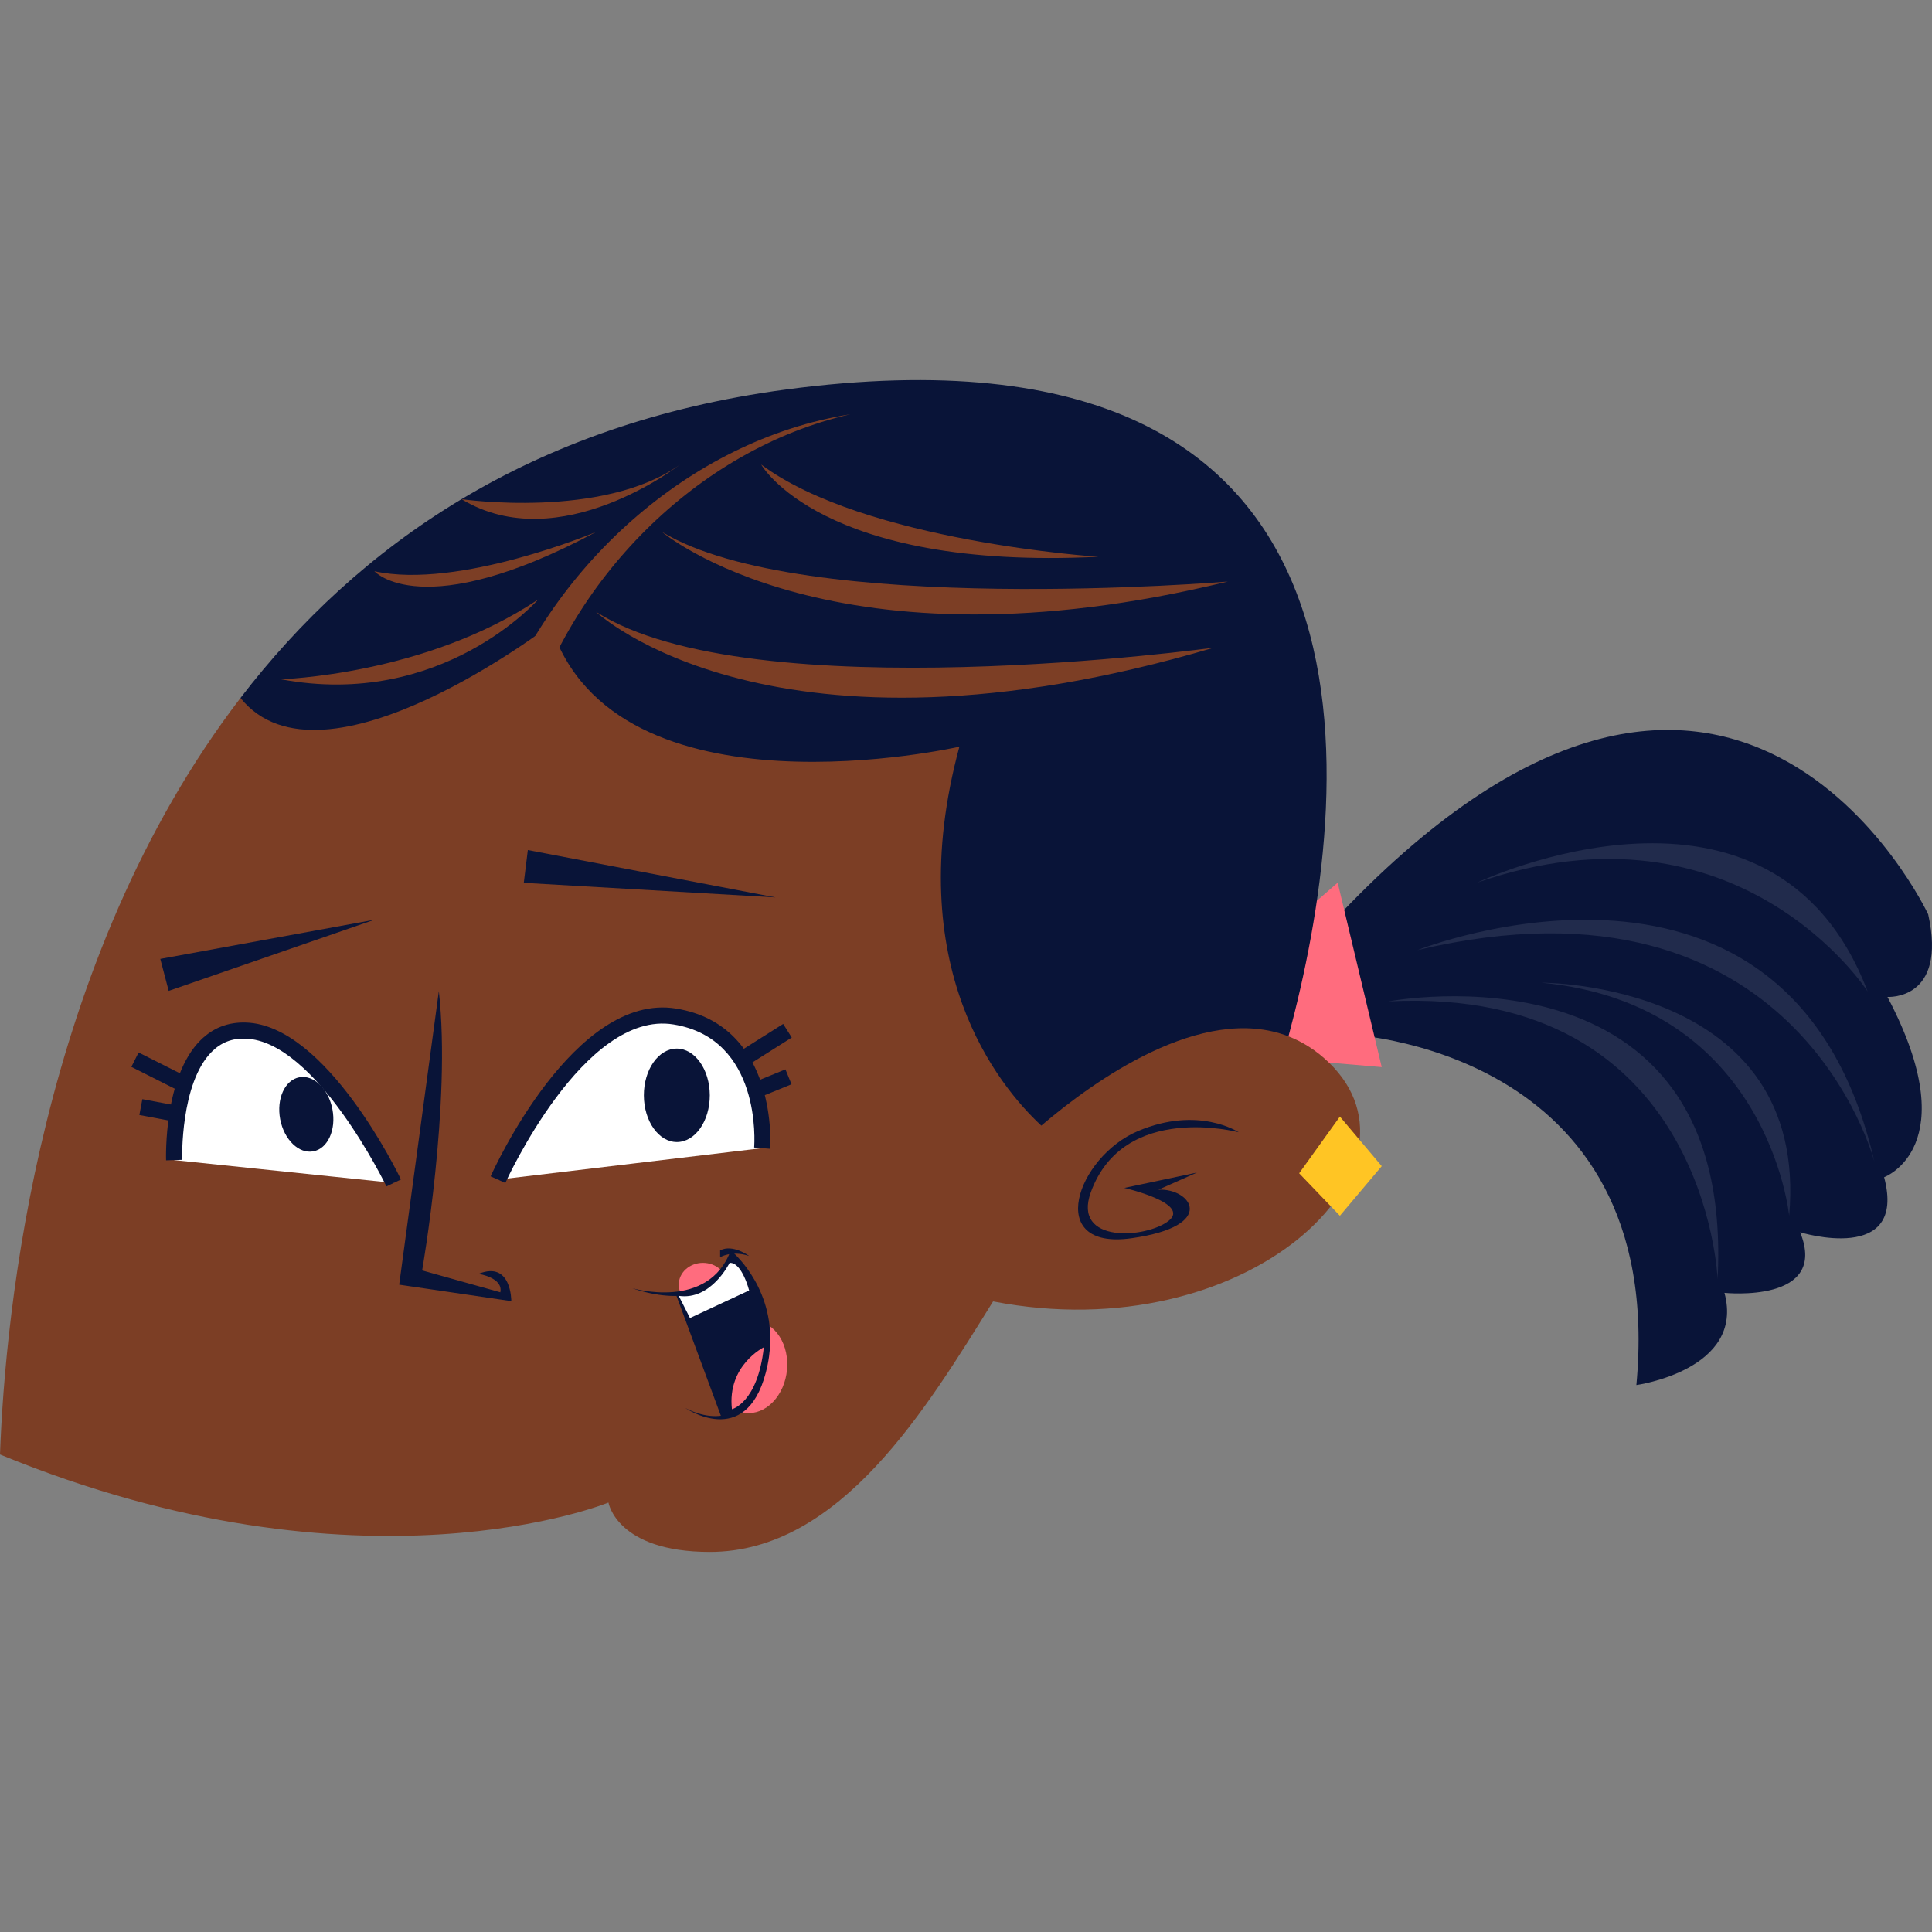 <?xml version="1.0" encoding="UTF-8"?>
<!-- Generator: Adobe Illustrator 25.2.3, SVG Export Plug-In . SVG Version: 6.00 Build 0)  -->
<svg xmlns="http://www.w3.org/2000/svg" xmlns:xlink="http://www.w3.org/1999/xlink" version="1.1" id="Capa_1" x="0px" y="0px" viewBox="0 0 512 512" style="enable-background:new 0 0 512 512;" xml:space="preserve" width="512" height="512">
<rect x="0" y="0" width="512" height="512" fill="#808080" stroke="none"/>
<g>
	<path style="fill:#091438;" d="M356.328,274.038c0,0,85.718,2.923,77.33,93.018c0,0,28.818-4.01,23.344-24.438   c0,0,27.722,2.914,20.061-16.053c0,0,28.451,8.754,22.251-14.591c0,0,21.832-8.027,0.884-47.783c0,0,15.897,1.091,10.79-21.888   c0,0-52.165-111.618-158.308,2.556L356.328,274.038z"/>
	<path style="fill:#FF6C7E;" d="M339.547,280.602c1.096,0,26.628,2.19,26.628,2.19l-11.671-48.876l-22.615,19.698L339.547,280.602z"/>
	<g style="opacity:0.1;">
		<path style="fill:#FFFFFF;" d="M455.182,338.965c0,0-2.923-77.872-87.181-73.588C368.002,265.377,459.92,247.776,455.182,338.965z    "/>
		<path style="fill:#FFFFFF;" d="M474.15,322.187c0,0-5.473-56.045-65.662-61.766C408.487,260.421,479.617,260.177,474.15,322.187z"/>
		<path style="fill:#FFFFFF;" d="M496.764,307.96c0,0-20.431-80.027-121.105-56.173C375.659,251.787,474.877,212.395,496.764,307.96    z"/>
		<path style="fill:#FFFFFF;" d="M494.938,262.733c0,0-34.105-52.89-103.502-28.818C391.436,233.916,469.767,196.71,494.938,262.733    z"/>
	</g>
	<path style="fill:#091438;" d="M63.731,184.97c30.923-40.317,76.731-72.703,144.557-81.745   c166.175-22.126,150.109,108.358,133.172,171.412l-16.632,26.93l-57.723,13.134c0,0-171.258-35.295-170.711-34.475   c0.547,0.82-27.905-45.686-27.905-45.686L63.731,184.97z"/>
	<path style="fill:#7C3E25;" d="M263.174,344.889c-17.572,28.213-40.416,66.384-75.071,66.384   c-24.685,0-26.858-13.078-26.858-13.078S96.098,424.927,0,385.447c1.358-37.406,10.307-130.793,63.731-200.477   c21.751,27.053,82.181-19.369,82.181-19.369c16.961,53.073,108.335,32.282,108.335,32.282   c-15.78,58.325,10.615,90.127,21.71,100.413c13.764-11.732,42.588-32.546,65.503-23.658c3.766,1.466,7.375,3.723,10.723,6.956   C380.92,309.327,330.72,357.932,263.174,344.889z"/>
	<path style="fill:#091438;" d="M328.278,300.067c0,0-10.626-7.14-26.73-0.314c-16.103,6.831-24.897,31.642-1.725,28.393   c23.17-3.257,15.719-13.334,7.166-12.863l10.214-4.54l-19.261,4.069c0,0,17.659,4.048,11.764,8.713   c-5.892,4.673-25.587,6.142-20.64-7.541C297.785,291.9,328.278,300.067,328.278,300.067z"/>
	<path style="fill:#7C3E25;" d="M130.886,191.717c14.281-40.756,51.441-75.114,94.478-81.928   c-40.878,9.315-74.913,44.228-86.084,84.412L130.886,191.717z"/>
	<path style="fill:#7C3E25;" d="M157.947,162.137c0,0,46.692,44.139,163.781,9.487C321.728,171.624,199.145,188.529,157.947,162.137   z"/>
	<path style="fill:#7C3E25;" d="M175.461,140.977c0,0,45.59,38.668,149.914,13.137C325.375,154.113,212.663,163.6,175.461,140.977z"/>
	<path style="fill:#7C3E25;" d="M201.719,123.108c0,0,15.684,28.085,89.368,24.441C291.087,147.549,229.077,143.533,201.719,123.108   z"/>
	<path style="fill:#7C3E25;" d="M142.63,158.857c0,0-25.537,29.179-68.21,21.152C74.419,180.008,112.718,178.915,142.63,158.857z"/>
	<path style="fill:#7C3E25;" d="M99.221,151.374c0,0,12.624,14.268,58.726-10.397C157.947,140.977,121.472,156.3,99.221,151.374z"/>
	<path style="fill:#7C3E25;" d="M180.221,123.108c0,0-31.904,24.924-57.912,9.176C122.309,132.284,159.82,137.702,180.221,123.108z"/>
	<g>
		
			<rect x="191.839" y="286.608" transform="matrix(0.926 -0.378 0.378 0.926 -94.195 97.185)" style="fill:#091438;" width="17.67" height="4.265"/>
		
			<rect x="188.401" y="276.902" transform="matrix(0.845 -0.534 0.534 0.845 -118.251 149.812)" style="fill:#091438;" width="22.169" height="4.267"/>
		<path style="fill:#FFFFFF;" d="M131.971,312.619l70.01-8.353c0,0,2.478-30.717-23.167-34.887    C153.184,265.203,131.971,312.619,131.971,312.619z"/>
		<path style="fill:#091438;" d="M133.919,313.491l-3.897-1.745c0.896-1.995,22.222-48.827,49.135-44.473    c27.271,4.435,24.976,36.839,24.95,37.164l-4.252-0.34c0.093-1.175,1.992-28.812-21.384-32.613    C154.745,267.622,134.123,313.029,133.919,313.491z"/>
		<path style="fill:#091438;" d="M170.63,290.298c0.02,6.84,3.95,12.372,8.768,12.354c4.828-0.012,8.722-5.569,8.704-12.409    c-0.02-6.837-3.952-12.372-8.777-12.357C174.498,277.903,170.61,283.461,170.63,290.298z"/>
	</g>
	<g>
		
			<rect x="45.533" y="284.664" transform="matrix(0.185 -0.983 0.983 0.185 -251.313 287.579)" style="fill:#091438;" width="4.267" height="21.181"/>
		
			<rect x="45.98" y="273.253" transform="matrix(0.45 -0.893 0.893 0.45 -229.895 200.823)" style="fill:#091438;" width="4.266" height="27.647"/>
		<path style="fill:#FFFFFF;" d="M104.337,313.491l-58.194-6.052c0,0-1.099-35.004,19.029-34.32    C85.299,273.805,104.337,313.491,104.337,313.491z"/>
		<path style="fill:#091438;" d="M102.414,314.413c-0.186-0.384-18.712-38.529-37.316-39.163c-3.577-0.14-6.517,1.015-8.978,3.472    c-8.384,8.362-7.852,28.449-7.846,28.649l-4.264,0.134c-0.029-0.899-0.582-22.149,9.097-31.802    c3.298-3.292,7.32-4.889,12.136-4.717c21.175,0.721,40.215,39.913,41.015,41.582L102.414,314.413z"/>
		<path style="fill:#091438;" d="M74.254,296.621c1.035,5.424,4.967,9.225,8.791,8.492c3.824-0.724,6.084-5.706,5.052-11.13    c-1.027-5.421-4.961-9.222-8.786-8.492C75.484,286.224,73.224,291.199,74.254,296.621z"/>
	</g>
	<path style="fill:#091438;" d="M116.298,262.664l-10.51,77.79l29.713,4.359c0,0,0.105-10.79-8.678-7.23c0,0,6.587,1.003,5.77,4.889   l-20.718-5.799C111.875,336.673,119.648,292.299,116.298,262.664z"/>
	<polygon style="fill:#091438;" points="42.481,254.122 99.221,243.745 44.703,262.591  "/>
	<polygon style="fill:#091438;" points="139.884,225.272 205.549,237.822 138.808,233.962  "/>
	<g>
		<path style="fill:#FF6C7E;" d="M179.87,340.454c0,3.19,2.873,5.782,6.416,5.782c3.542,0,6.416-2.592,6.416-5.782    c0-3.193-2.873-5.788-6.416-5.788C182.743,334.666,179.87,337.26,179.87,340.454z"/>
		<path style="fill:#FF6C7E;" d="M191.849,371.101c3.679,4.679,9.833,4.493,13.733-0.413c3.906-4.903,4.086-12.668,0.395-17.351    c-3.679-4.668-9.827-4.476-13.733,0.422C188.344,358.668,188.167,366.427,191.849,371.101z"/>
		<path style="fill:#091438;" d="M179.02,342.737c2.616,0.054,7.392-1.718,9.682-2.92c0,0,3.202-3.274,3.202-3.274l1.852-4.368    c6.434,6.954,7.689,11.504,9.751,20.448c-0.277,8.714-1.774,21.278-12.24,23.19L179.02,342.737z"/>
		<path style="fill:#091438;" d="M204.13,355.472c-0.052,2.568-0.41,5.328-1.178,8.268c-5.368,20.573-21.474,9.306-21.474,9.306    s15.257,9.175,19.945-9.589c4.688-18.764-7.611-30.051-7.611-30.051c-5.22,16.124-26.235,7.983-26.235,7.983    s20.16,6.049,26.078-10.025C193.655,331.365,204.43,340.029,204.13,355.472"/>
		<path style="fill:#091438;" d="M190.839,333.198c0,0,2.917-1.916,7.69-0.355c0,0-4.339-3.24-7.69-1.477V333.198z"/>
		<path style="fill:#FFFFFF;" d="M193.349,334.672c0,0-4.886,10.016-13.48,8.745l2.975,5.872l15.684-7.303    C198.529,341.986,196.627,334.463,193.349,334.672z"/>
		<path style="fill:#FF6C7E;" d="M193.966,373.457c0,0,6.843-1.64,8.457-16.414C202.423,357.042,192.666,361.832,193.966,373.457z"/>
	</g>
	<polygon style="fill:#FFC524;" points="355.086,322.187 344.291,310.935 355.086,295.902 366.175,309.042  "/>
</g>















</svg>

